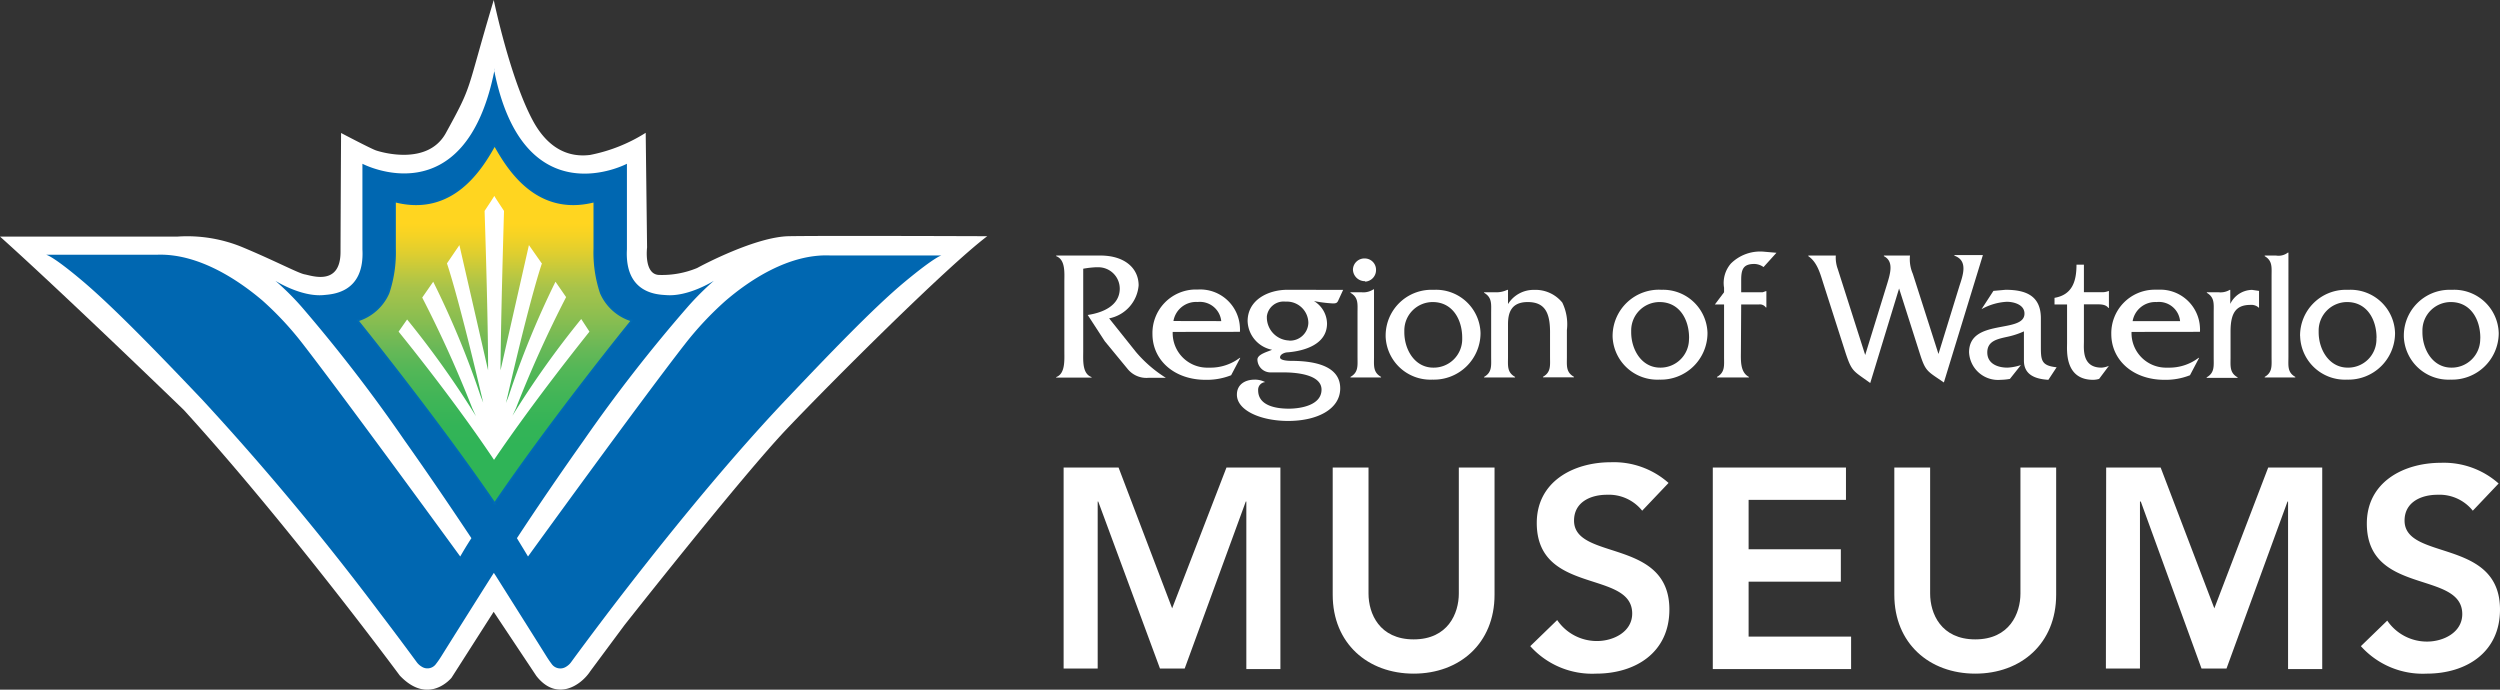 <svg xmlns="http://www.w3.org/2000/svg" xmlns:xlink="http://www.w3.org/1999/xlink" viewBox="0 0 272.96 75.3"><rect x="0" y="0" width="272.96" height="75.3" fill="#333333" stroke="none"/><defs><linearGradient id="a" x1="-7272.8" y1="69.36" x2="-7272.8" y2="44.21" gradientTransform="translate(-7211.44 102) rotate(180)" gradientUnits="userSpaceOnUse"><stop offset="0" stop-color="#ffd520"/><stop offset="0.05" stop-color="#f6d324"/><stop offset="0.13" stop-color="#dfce2f"/><stop offset="0.23" stop-color="#b9c742"/><stop offset="0.28" stop-color="#a8c34a"/><stop offset="0.41" stop-color="#8bbe50"/><stop offset="0.54" stop-color="#69b857"/><stop offset="0.63" stop-color="#54b757"/><stop offset="0.76" stop-color="#40b557"/><stop offset="0.88" stop-color="#33b457"/><stop offset="1" stop-color="#2fb457"/></linearGradient></defs><path d="M127.48,36.14c2.71,0,4.19,1.42,4.19,3.26A4,4,0,0,1,128.45,43l2.92,3.66a14,14,0,0,0,3.27,2.83h-1.86a2.65,2.65,0,0,1-2.34-1l-2.47-3-1.86-2.86c1.62-.24,3.5-1,3.5-2.89a2.34,2.34,0,0,0-2.34-2.32l-.27,0a10.81,10.81,0,0,0-1.38.16v9.06c0,.93-.12,2.41.91,2.77v.06h-3.86v-.06c1-.36.89-1.86.89-2.77V39c0-.93.14-2.41-.89-2.79v-.07Z" transform="translate(-7.35 -8.24)" style="fill:#fff"/><path d="M135.39,44.48a3.77,3.77,0,0,0,3.65,3.9h.35a5.28,5.28,0,0,0,3.32-1.07h.06l-1,1.9a7.22,7.22,0,0,1-2.79.5c-3.44,0-5.8-2.16-5.8-5a4.75,4.75,0,0,1,4.62-4.86h.38A4.34,4.34,0,0,1,142.73,44a3.68,3.68,0,0,1,0,.47Zm5.3-1.18a2.34,2.34,0,0,0-2.55-2.09h-.06a2.51,2.51,0,0,0-2.61,2.08Z" transform="translate(-7.35 -8.24)" style="fill:#fff"/><path d="M154,39.89l-.46,1c-.16.36-.2.48-.65.48a14.6,14.6,0,0,1-2.08-.26,2.92,2.92,0,0,1,1.43,2.45c0,2.28-2.46,3-4.3,3.15-.29,0-.83.2-.83.55s.95.38,1.21.38c3.5,0,5.36,1,5.36,3,0,2.29-2.53,3.56-5.68,3.56-3,0-5.6-1.15-5.6-2.87,0-1.13.91-1.64,1.94-1.64a2.43,2.43,0,0,1,1.15.27.84.84,0,0,0-.77.9h0c0,1.7,2,2,3.34,2s3.58-.39,3.58-2.08-2.89-1.88-4.13-1.88h-1.39a1.43,1.43,0,0,1-1.48-1.4v0c0-.59,1.17-.87,1.6-1.07a3.3,3.3,0,0,1-2.67-3.12c0-2.34,2.26-3.43,4.35-3.43Zm-5.9,5.54a2,2,0,0,0,2.1-1.9v-.1a2.35,2.35,0,0,0-2.42-2.26h-.11a1.84,1.84,0,0,0-2,1.61c0,.05,0,.11,0,.17a2.53,2.53,0,0,0,2.5,2.47Z" transform="translate(-7.35 -8.24)" style="fill:#fff"/><path d="M156,40.15a2,2,0,0,0,1.31-.32h.06v7.38c0,.93-.12,1.68.77,2.18v.06H154.8v-.06c.89-.5.77-1.25.77-2.18V42.37c0-.93.12-1.65-.77-2.16v-.06Zm.38-1.21a1.3,1.3,0,0,1-1.31-1.29v0a1.25,1.25,0,0,1,1.31-1.19h0a1.23,1.23,0,0,1,1.21,1.25h0a1.26,1.26,0,0,1-1.17,1.28Z" transform="translate(-7.35 -8.24)" style="fill:#fff"/><path d="M158.64,44.88a5,5,0,0,1,5-5H164a4.86,4.86,0,0,1,5,4.7v.11a5.09,5.09,0,0,1-5.2,5h-.08a4.89,4.89,0,0,1-5.08-4.7Zm8.36.24c0-2-1.06-3.9-3.22-3.9a3.1,3.1,0,0,0-3.1,3.08c0,.08,0,.15,0,.22,0,1.86,1.11,3.86,3.17,3.86A3.11,3.11,0,0,0,167,45.3Z" transform="translate(-7.35 -8.24)" style="fill:#fff"/><path d="M170.56,40.15a2.74,2.74,0,0,0,1.35-.26H172v1.55a3.29,3.29,0,0,1,2.85-1.55,3.77,3.77,0,0,1,3.08,1.39,5.44,5.44,0,0,1,.5,3v2.94c0,.93-.12,1.66.77,2.16v.06h-3.38v-.06c.89-.5.77-1.25.77-2.16V44.5c0-2.17-.6-3.28-2.44-3.28S172,42.45,172,43.65v3.58c0,.93-.12,1.66.77,2.16v.06h-3.38v-.06c.89-.5.77-1.25.77-2.18V42.39c0-.93.12-1.67-.77-2.18v-.06Z" transform="translate(-7.35 -8.24)" style="fill:#fff"/><path d="M183.42,44.88a5.06,5.06,0,0,1,5.36-5,4.85,4.85,0,0,1,5,4.68v.13a5.09,5.09,0,0,1-5.2,5h-.08A4.88,4.88,0,0,1,183.42,45Zm8.35.24c0-2-1.05-3.9-3.22-3.9a3.1,3.1,0,0,0-3.1,3.08c0,.08,0,.15,0,.22,0,1.86,1.11,3.86,3.17,3.86a3.11,3.11,0,0,0,3.14-3.08Z" transform="translate(-7.35 -8.24)" style="fill:#fff"/><path d="M197.43,46.52c0,1-.12,2.35.87,2.87v.06h-3.48v-.06c.89-.5.77-1.25.77-2.16V41.48h-1l1-1.33v-.49a3.24,3.24,0,0,1,.75-2.65,4.54,4.54,0,0,1,3.6-1.29l1.37.12L199.9,37.4a1.79,1.79,0,0,0-1-.34c-1.2,0-1.44.56-1.44,1.75v1.34h2.35l.34-.12h.06v1.78h-.06a.79.79,0,0,0-.75-.33h-1.94Z" transform="translate(-7.35 -8.24)" style="fill:#fff"/><path d="M211.55,50.06c-1.84-1.34-2-1.19-2.69-3.28l-2.39-7.46c-.36-1.11-.67-2.43-1.68-3.11v-.07h3A3.62,3.62,0,0,0,208,37.6l3,9.4,2.37-7.68c.38-1.23.78-2.55-.33-3.11v-.07h2.85a4,4,0,0,0,.31,2L219,46.89l2.28-7.4c.37-1.15,1-2.79-.54-3.33v-.07h3.11L219.59,50c-1.86-1.28-2-1.17-2.66-3.26l-2.23-7Z" transform="translate(-7.35 -8.24)" style="fill:#fff"/><path d="M231,49.71c-1.33-.08-2.67-.48-2.67-2.1V44.42a8.78,8.78,0,0,1-1.94.62c-1,.23-2.06.45-2.06,1.68s1.13,1.66,2.2,1.66A5.55,5.55,0,0,0,228,48.1l-1.2,1.51a6.22,6.22,0,0,1-1,.1,3.17,3.17,0,0,1-3.46-3c0-3.76,6.05-2,6.05-4.23,0-1-1.19-1.29-1.94-1.29a6.31,6.31,0,0,0-2.75.81L225,40l1.32-.12c2.18,0,3.84.62,3.86,3.07v3c0,1.6,0,2.21,1.72,2.39Z" transform="translate(-7.35 -8.24)" style="fill:#fff"/><path d="M234.88,45.53c0,.77-.24,2.85,1.92,2.85a2.3,2.3,0,0,0,.81-.2l-1.07,1.43a2.38,2.38,0,0,1-.65.1c-3.13,0-2.85-3.23-2.85-4V41.48h-1.37v-.72c1.9-.33,2.4-1.74,2.4-3.62h.81v3h1.9a1.69,1.69,0,0,0,.77-.12h.06v1.84h-.06c-.32-.43-.93-.39-1.45-.39h-1.22Z" transform="translate(-7.35 -8.24)" style="fill:#fff"/><path d="M240.08,44.48a3.77,3.77,0,0,0,3.65,3.9h.35a5.28,5.28,0,0,0,3.32-1.07h.06l-1,1.9a7.22,7.22,0,0,1-2.79.5c-3.44,0-5.8-2.16-5.8-5a4.75,4.75,0,0,1,4.64-4.84l.49,0A4.34,4.34,0,0,1,247.55,44a3.68,3.68,0,0,1,0,.47Zm5.3-1.18a2.32,2.32,0,0,0-2.57-2.08h0a2.51,2.51,0,0,0-2.61,2.08Z" transform="translate(-7.35 -8.24)" style="fill:#fff"/><path d="M249.56,40.15a2,2,0,0,0,1.24-.26h.06v1.53a2.69,2.69,0,0,1,2.38-1.53L254,40v1.86a1.19,1.19,0,0,0-.93-.33c-1.54,0-2.18.81-2.18,2.9v2.83c0,.93-.12,1.68.77,2.18v.06h-3.38v-.06c.89-.5.77-1.25.77-2.18V42.37c0-.93.12-1.65-.75-2.16v-.06Z" transform="translate(-7.35 -8.24)" style="fill:#fff"/><path d="M255.85,36.14a1.68,1.68,0,0,0,1.3-.32h.06V47.21c0,.93-.14,1.68.75,2.18v.06h-3.34v-.06c.87-.5.75-1.25.75-2.18V38.39c0-.93.12-1.68-.75-2.18v-.07Z" transform="translate(-7.35 -8.24)" style="fill:#fff"/><path d="M258.48,44.88a5,5,0,0,1,5-5h.37a4.86,4.86,0,0,1,5,4.7v.11a5.09,5.09,0,0,1-5.2,5h-.08a4.89,4.89,0,0,1-5.08-4.7Zm8.35.24c0-2-1.05-3.9-3.21-3.9a3.11,3.11,0,0,0-3.11,3.09c0,.07,0,.14,0,.21,0,1.86,1.12,3.86,3.18,3.86a3.09,3.09,0,0,0,3.13-3.07v-.19Z" transform="translate(-7.35 -8.24)" style="fill:#fff"/><path d="M269.81,44.88a5,5,0,0,1,5-5h.36a4.86,4.86,0,0,1,5,4.7v.11a5.09,5.09,0,0,1-5.2,5h-.08A4.88,4.88,0,0,1,269.81,45Zm8.35.24c0-2-1.05-3.9-3.22-3.9a3.1,3.1,0,0,0-3.1,3.08c0,.08,0,.15,0,.22,0,1.86,1.11,3.86,3.17,3.86a3.11,3.11,0,0,0,3.14-3.08Z" transform="translate(-7.35 -8.24)" style="fill:#fff"/><path d="M123.48,59.29h6l5.85,15.37,5.93-15.37h5.89v22h-3.72V63h-.06L136.7,81.23H134L127.26,63h-.06V81.23h-3.72Z" transform="translate(-7.35 -8.24)" style="fill:#fff"/><path d="M170.53,73.18c0,5.3-3.81,8.61-8.83,8.61s-8.84-3.31-8.84-8.61V59.29h3.91V73.05c0,2.17,1.18,5,4.93,5s4.93-2.85,4.93-5V59.29h3.9Z" transform="translate(-7.35 -8.24)" style="fill:#fff"/><path d="M186.65,64a4.66,4.66,0,0,0-3.85-1.74c-1.8,0-3.59.81-3.59,2.82,0,4.41,10.41,1.89,10.41,9.71,0,4.71-3.72,7-8,7a9.07,9.07,0,0,1-7.19-3l2.94-2.85a5.23,5.23,0,0,0,4.35,2.29c1.79,0,3.84-1,3.84-3,0-4.8-10.42-2-10.42-9.89,0-4.52,4-6.63,8.09-6.63a9,9,0,0,1,6.3,2.26Z" transform="translate(-7.35 -8.24)" style="fill:#fff"/><path d="M194.36,59.29H208.9v3.53H198.27v5.39h10.07v3.54H198.27v6h11.19v3.54h-15.1Z" transform="translate(-7.35 -8.24)" style="fill:#fff"/><path d="M231.85,73.18c0,5.3-3.81,8.61-8.83,8.61s-8.84-3.31-8.84-8.61V59.29h3.91V73.05c0,2.17,1.18,5,4.93,5s4.93-2.85,4.93-5V59.29h3.9Z" transform="translate(-7.35 -8.24)" style="fill:#fff"/><path d="M237.31,59.29h5.95l5.86,15.37L255,59.29h5.9v22h-3.73V63h-.06l-6.66,18.23h-2.73L241.09,63H241V81.23h-3.72Z" transform="translate(-7.35 -8.24)" style="fill:#fff"/><path d="M277.34,64a4.66,4.66,0,0,0-3.85-1.74c-1.8,0-3.6.81-3.6,2.82,0,4.41,10.42,1.89,10.42,9.71,0,4.71-3.72,7-8,7a9.07,9.07,0,0,1-7.19-3L268,76a5.23,5.23,0,0,0,4.35,2.29c1.79,0,3.84-1,3.84-3,0-4.8-10.42-2-10.42-9.89,0-4.52,4-6.63,8.09-6.63a9,9,0,0,1,6.3,2.26Z" transform="translate(-7.35 -8.24)" style="fill:#fff"/><path d="M51,82S38.74,65.42,27.42,53c0,0-13.22-12.79-20.07-18.93h19.4a15.81,15.81,0,0,1,7,1.13c3.63,1.51,6.18,2.88,6.88,3s3.89,1.32,3.9-2.44.06-13,.06-13,3.26,1.72,3.83,1.91S54,26.35,56,22.82c3.07-5.58,2.14-4.16,5.26-14.58,0,0,1.76,8.5,4.26,13.15,1,1.87,2.89,4.18,6.24,3.77a17.67,17.67,0,0,0,6.09-2.42L78,35.26s-.38,3,1.36,3a10,10,0,0,0,4.11-.76c.56-.31,6.39-3.4,10-3.47s21.67,0,21.67,0c-4.48,3.39-17,15.9-21.92,21.08s-17.7,21.4-17.7,21.4l-3.71,5c-1,1.55-3.67,3.38-5.9.53l-4.66-7-4.6,7.2S54.16,85.33,51,82Z" transform="translate(-7.35 -8.24)" style="fill:#fff"/><path d="M61.28,70.8h0c.06.09.11.18.17.26,2.64,4.19,4.72,7.49,5.55,8.82.2.32.41.63.64.93a1.16,1.16,0,0,0,1.53.22,1.79,1.79,0,0,0,.52-.47c.86-1.18,2.28-3.09,4.07-5.45C78.53,68.85,86,59.44,93.05,52c4.74-5,9.72-10.2,13.1-13s4-2.87,4-2.87H97.93c-4.51-.17-8.84,2.77-11.42,5a35.6,35.6,0,0,0-4.36,4.66C77.27,52.05,65,69,65,69c-.38-.64-.79-1.3-1.21-2,2.29-3.49,4.83-7.2,7.31-10.7A168,168,0,0,1,82.44,41.74a30.56,30.56,0,0,1,2.85-2.84s-2.76,1.76-5.21,1.56c-.88-.06-4.54-.12-4.28-5V26.12S64.55,32.07,61.32,16a1.61,1.61,0,0,1,0-.31v.18h0v-.18a1.61,1.61,0,0,1,0,.31c-3.23,16-14.4,10.12-14.4,10.12v9.34c.26,4.85-3.4,4.91-4.28,5-2.46.2-5.22-1.56-5.22-1.56a29.49,29.49,0,0,1,2.86,2.84A169.75,169.75,0,0,1,51.5,56.3c2.48,3.5,5,7.21,7.32,10.7-.43.66-.83,1.32-1.22,2,0,0-12.31-16.91-17.22-23.25A34.8,34.8,0,0,0,36,41.05c-2.58-2.19-6.91-5.13-11.43-5H12.36s.6,0,4,2.87,8.36,8,13.11,13A299,299,0,0,1,48.78,75.1c1.8,2.36,3.21,4.27,4.08,5.45a1.79,1.79,0,0,0,.52.47,1.14,1.14,0,0,0,1.52-.22,9.71,9.71,0,0,0,.65-.93c.83-1.33,2.9-4.63,5.55-8.82.06-.08.11-.17.17-.26h0" transform="translate(-7.35 -8.24)" style="fill:#0067b1"/><path d="M61.32,63.24c6.42-9.44,15-20,15-20a5.4,5.4,0,0,1-3.37-3,14,14,0,0,1-.71-4.85V30.24c-6.34,1.63-9.5-3.68-10.88-6.14-1.38,2.46-4.53,7.77-10.88,6.14v5.15a14,14,0,0,1-.71,4.85,5.4,5.4,0,0,1-3.37,3s8.54,10.56,15,20h-.08Z" transform="translate(-7.35 -8.24)" style="stroke:#006bb6;stroke-width:0.18px;fill:url(#a)"/><path d="M70.81,43.07A99,99,0,0,0,63.3,53.63l.39-.83a127.94,127.94,0,0,1,5.47-12.12L68,39a97.28,97.28,0,0,0-5.11,12.48l-.3.76.2-.84C65.38,40.16,66.52,37,66.52,37l-.06-.06L65.1,35,62,48.67s0-4.36.38-17.4c-.27-.42-.88-1.32-1.06-1.64h0c-.18.32-.79,1.22-1.06,1.64.42,13,.38,17.4.38,17.4L57.51,35l-1.36,2h0s1.13,3.17,3.76,14.36l.2.84-.3-.76A97.6,97.6,0,0,0,54.65,39l-1.2,1.73a130.6,130.6,0,0,1,5.48,12.12l.39.83A101.56,101.56,0,0,0,51.8,43.12l-.93,1.33c.58.72,6,7.39,10.42,14h0c4.47-6.59,9.84-13.26,10.42-14Z" transform="translate(-7.35 -8.24)" style="fill:#fff"/></svg>